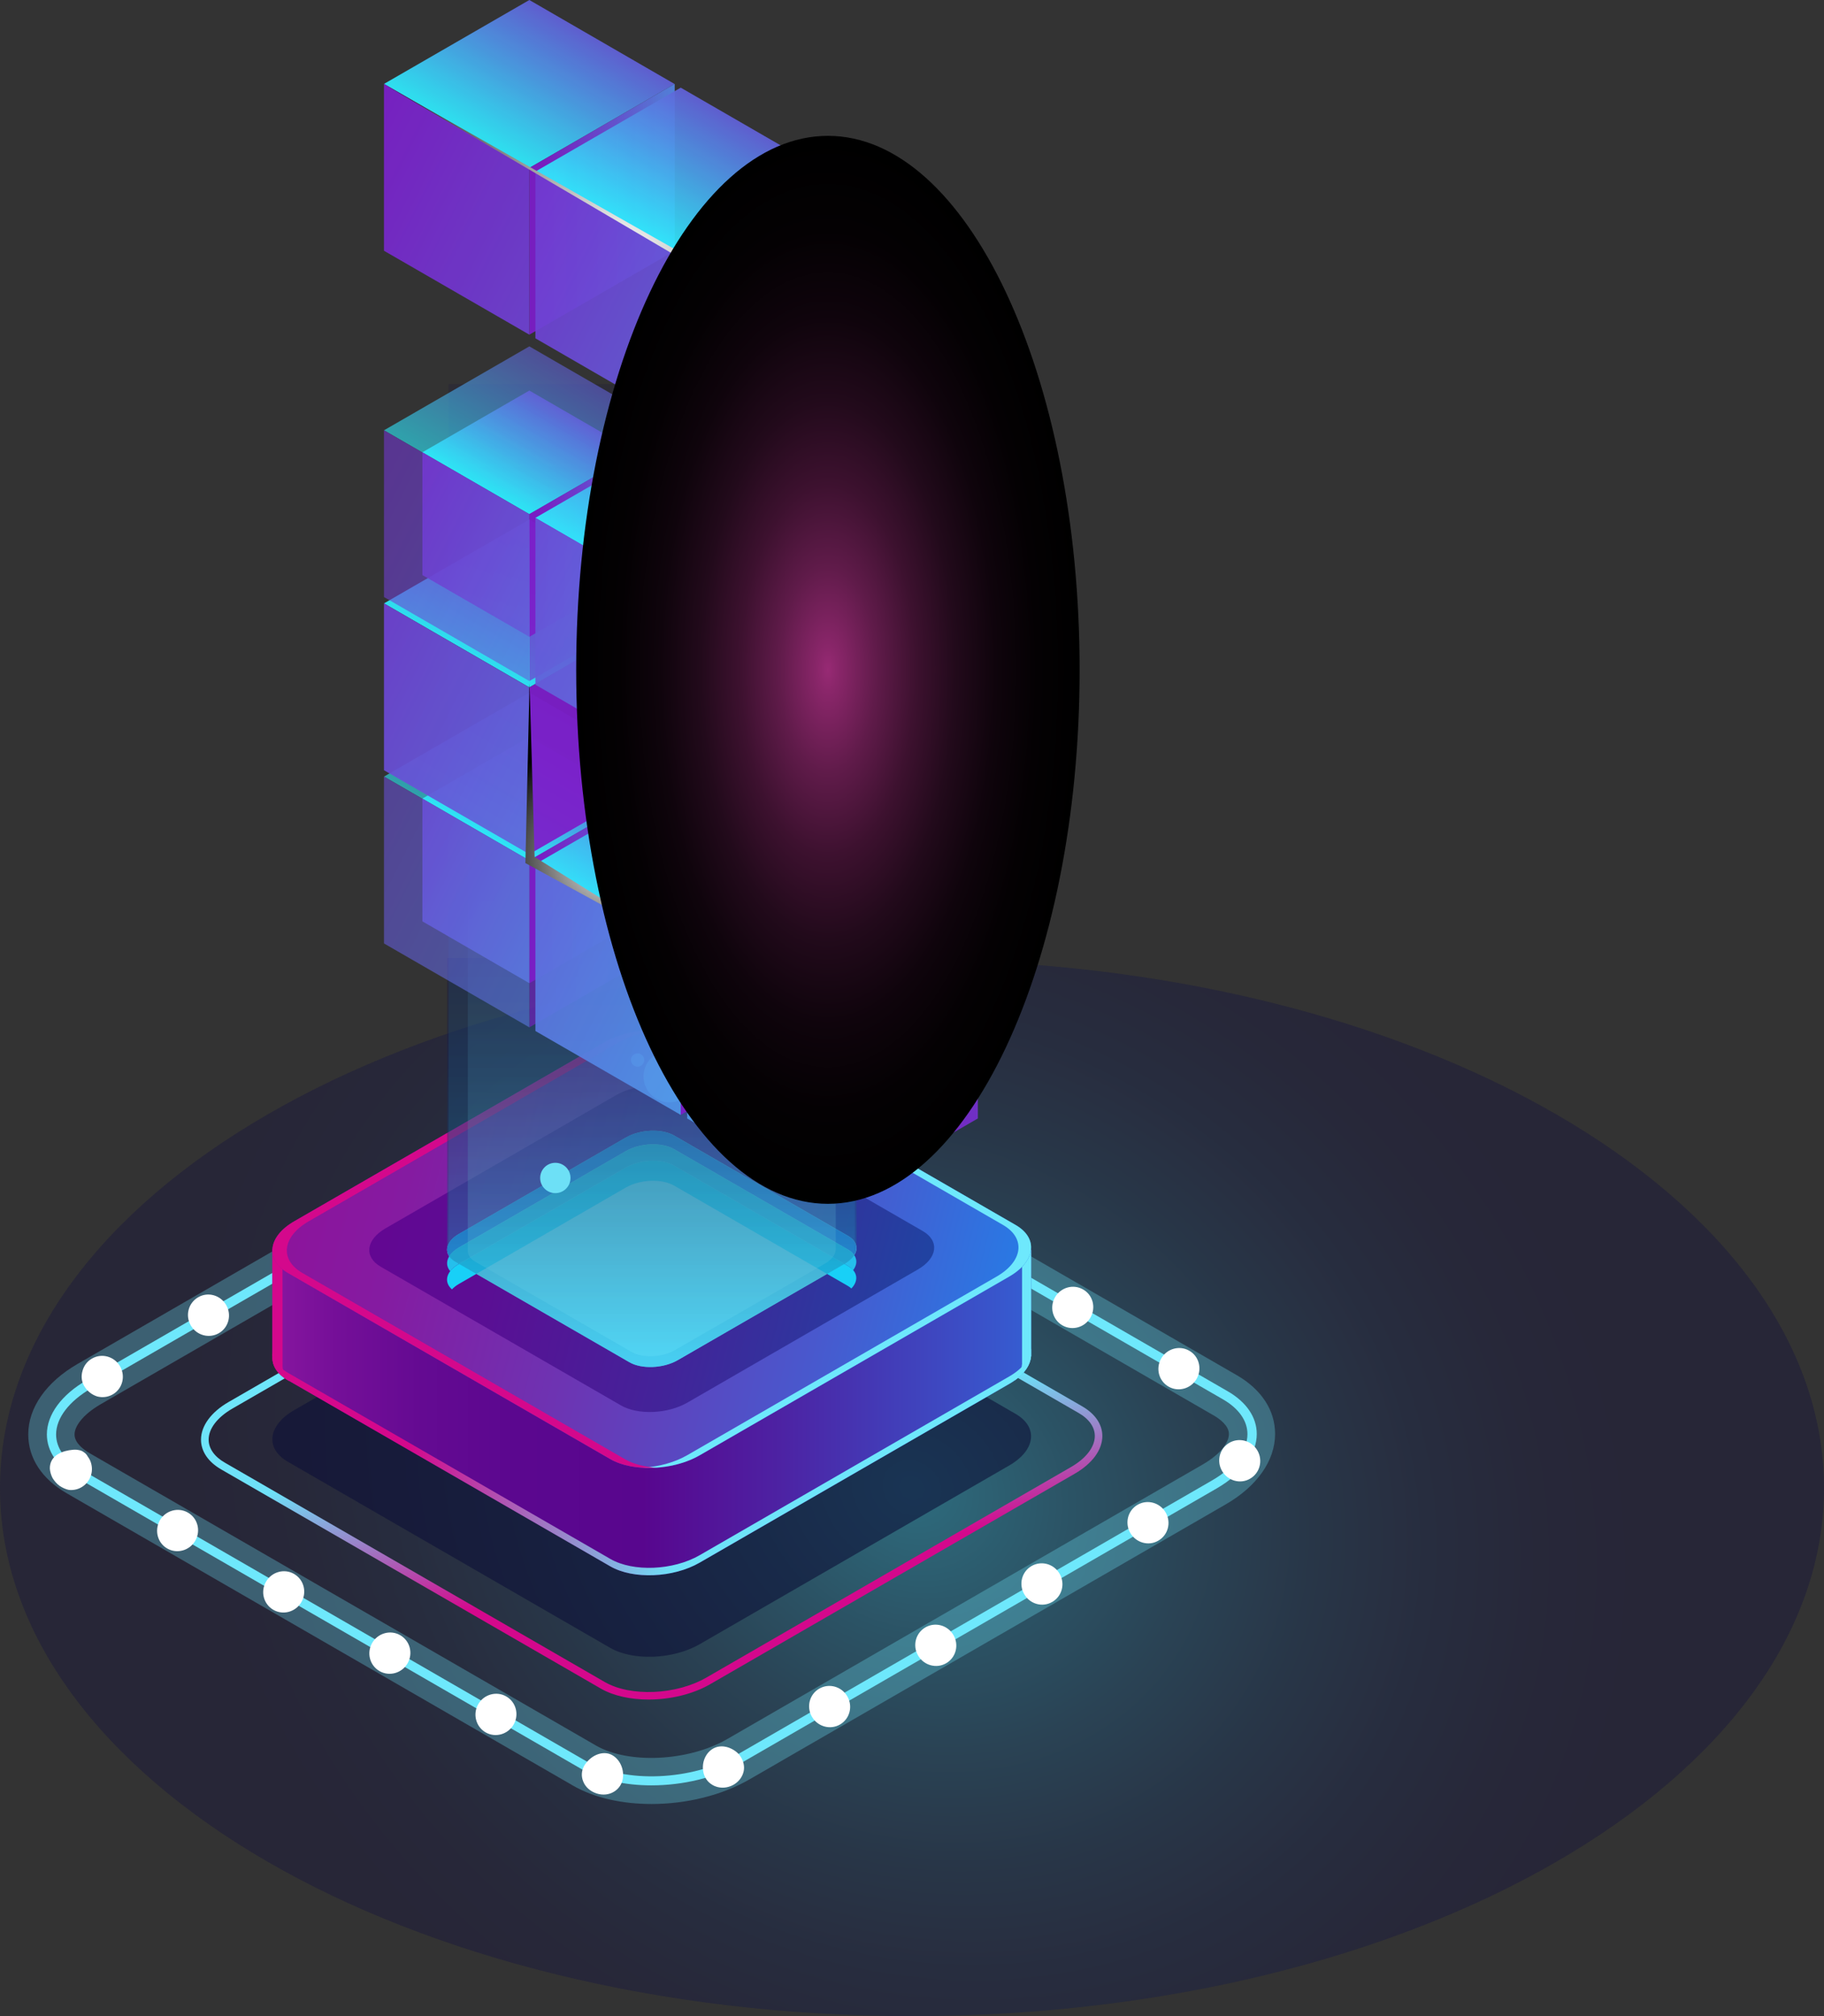 <svg width="190" height="210" viewBox="0 0 190 210" fill="none" xmlns="http://www.w3.org/2000/svg">
<rect x="0" y="0" width="190" height="210" fill="#333333" stroke="none"/>
<path opacity="0.4" d="M95 210C147.467 210 190 185.376 190 155C190 124.624 147.467 100 95 100C42.533 100 0 124.624 0 155C0 185.376 42.533 210 95 210Z" fill="url(#paint0_radial_238_2378)"/>
<path opacity="0.3" d="M67.872 187.906C64.826 187.906 61.905 187.277 59.664 185.976L6.928 155.529C4.357 154.043 2.942 151.874 2.942 149.407C2.942 146.63 4.811 143.956 8.084 142.066L57.61 113.468C63.112 110.288 71.238 109.999 76.1 112.797L128.837 143.243C131.408 144.73 132.822 146.898 132.822 149.355C132.822 152.133 130.954 154.807 127.681 156.696L78.155 185.294C75.182 187.029 71.444 187.906 67.872 187.906ZM67.934 115.698C65.188 115.698 62.256 116.369 60.026 117.66L10.5 146.258C8.487 147.425 7.764 148.653 7.764 149.417C7.764 150.316 8.755 151.028 9.343 151.369L62.08 181.815C65.477 183.777 71.733 183.467 75.749 181.144L125.275 152.546C127.289 151.379 128.011 150.15 128.011 149.376C128.011 148.478 127.02 147.776 126.432 147.435L73.695 116.989C72.188 116.121 70.123 115.698 67.934 115.698Z" fill="#6EE8FC"/>
<path d="M67.852 185.965C65.147 185.965 62.565 185.418 60.635 184.303L7.908 153.857C5.957 152.731 4.883 151.152 4.883 149.407C4.883 147.342 6.401 145.277 9.065 143.739L58.59 115.141C63.474 112.322 70.897 112.023 75.151 114.469L127.887 144.916C129.839 146.041 130.912 147.621 130.912 149.366C130.912 151.431 129.395 153.495 126.741 155.034L77.216 183.632C74.531 185.181 71.104 185.965 67.852 185.965ZM67.924 113.778C64.847 113.778 61.605 114.531 59.066 115.987L9.54 144.586C7.196 145.938 5.844 147.703 5.844 149.417C5.844 150.801 6.742 152.091 8.383 153.031L61.12 183.477C65.105 185.78 72.095 185.48 76.72 182.806L126.246 154.208C128.589 152.855 129.942 151.09 129.942 149.376C129.942 147.993 129.044 146.712 127.402 145.762L74.665 115.316C72.859 114.284 70.453 113.778 67.924 113.778Z" fill="#6EE8FC"/>
<path d="M49.815 177.51C50.414 176.477 51.725 176.116 52.737 176.704C53.759 177.293 54.099 178.604 53.501 179.636C52.902 180.669 51.591 181.03 50.579 180.442C49.567 179.853 49.226 178.542 49.815 177.51Z" fill="white"/>
<path d="M38.768 171.129C39.367 170.097 40.678 169.736 41.69 170.324C42.712 170.912 43.053 172.224 42.454 173.256C41.855 174.289 40.544 174.65 39.532 174.061C38.51 173.473 38.169 172.162 38.768 171.129Z" fill="white"/>
<path d="M27.71 164.749C28.309 163.716 29.62 163.355 30.632 163.943C31.654 164.532 31.995 165.843 31.396 166.875C30.797 167.908 29.486 168.269 28.474 167.681C27.452 167.092 27.112 165.781 27.71 164.749Z" fill="white"/>
<path d="M16.653 158.358C17.252 157.325 18.563 156.964 19.575 157.553C20.597 158.141 20.938 159.452 20.339 160.485C19.74 161.517 18.429 161.879 17.417 161.29C16.405 160.712 16.065 159.401 16.653 158.358Z" fill="white"/>
<path d="M5.998 151.492C6.504 151.172 7.082 151.059 7.537 151.017C7.784 150.986 8.001 150.997 8.187 151.038C8.404 151.069 8.579 151.141 8.734 151.265C8.92 151.379 9.044 151.534 9.158 151.74C9.323 151.957 9.447 152.215 9.509 152.483C9.643 153.01 9.581 153.598 9.282 154.115C8.982 154.631 8.507 154.982 7.981 155.126C7.712 155.199 7.433 155.219 7.165 155.188C6.855 155.126 6.515 154.972 6.205 154.765C5.895 154.538 5.647 154.239 5.472 153.949C5.307 153.629 5.214 153.289 5.193 152.979C5.172 152.329 5.492 151.802 5.998 151.492Z" fill="white"/>
<path d="M12.503 142.314C13.102 143.346 12.761 144.658 11.739 145.246C11.233 145.535 10.644 145.597 10.118 145.453C9.622 145.298 9.147 144.957 8.827 144.461C8.497 143.966 8.425 143.367 8.59 142.81C8.724 142.283 9.065 141.798 9.581 141.509C10.603 140.92 11.904 141.282 12.503 142.314Z" fill="white"/>
<path d="M23.56 135.934C24.159 136.966 23.818 138.277 22.796 138.866C21.774 139.454 20.473 139.093 19.874 138.06C19.276 137.028 19.616 135.717 20.638 135.128C21.65 134.529 22.961 134.891 23.56 135.934Z" fill="white"/>
<path d="M34.617 129.543C35.216 130.575 34.876 131.886 33.853 132.475C32.831 133.063 31.53 132.702 30.932 131.67C30.333 130.637 30.674 129.326 31.696 128.738C32.708 128.149 34.019 128.51 34.617 129.543Z" fill="white"/>
<path d="M45.664 123.162C46.263 124.195 45.923 125.506 44.901 126.095C43.878 126.683 42.578 126.322 41.979 125.289C41.38 124.257 41.721 122.946 42.743 122.357C43.765 121.769 45.066 122.13 45.664 123.162Z" fill="white"/>
<path d="M56.722 116.782C57.321 117.814 56.98 119.126 55.958 119.714C54.936 120.302 53.635 119.941 53.036 118.909C52.437 117.876 52.778 116.565 53.8 115.977C54.812 115.388 56.123 115.749 56.722 116.782Z" fill="white"/>
<path d="M68.781 113.323C68.698 114.511 67.82 115.43 66.788 115.502C65.766 115.564 64.764 114.769 64.537 113.592C64.31 112.415 65.188 111.269 66.509 111.186C67.841 111.093 68.853 112.126 68.781 113.323Z" fill="white"/>
<path d="M80.426 118.093C79.828 119.125 78.516 119.487 77.505 118.898C76.483 118.31 76.142 116.999 76.741 115.966C77.339 114.934 78.651 114.572 79.662 115.161C80.684 115.749 81.025 117.061 80.426 118.093Z" fill="white"/>
<path d="M91.484 124.474C90.885 125.506 89.574 125.867 88.562 125.279C87.54 124.69 87.199 123.379 87.798 122.347C88.397 121.314 89.708 120.953 90.72 121.542C91.742 122.13 92.083 123.441 91.484 124.474Z" fill="white"/>
<path d="M102.531 130.854C101.932 131.886 100.621 132.248 99.609 131.659C98.587 131.071 98.246 129.76 98.845 128.727C99.444 127.695 100.755 127.333 101.767 127.922C102.789 128.51 103.13 129.822 102.531 130.854Z" fill="white"/>
<path d="M113.588 137.245C112.989 138.277 111.678 138.639 110.666 138.05C109.644 137.462 109.304 136.15 109.902 135.118C110.501 134.086 111.812 133.724 112.824 134.313C113.846 134.891 114.187 136.202 113.588 137.245Z" fill="white"/>
<path d="M124.646 143.625C124.047 144.658 122.736 145.019 121.724 144.43C120.702 143.842 120.361 142.531 120.96 141.498C121.559 140.466 122.87 140.105 123.882 140.693C124.904 141.271 125.244 142.593 124.646 143.625Z" fill="white"/>
<path d="M117.738 159.669C117.139 158.637 117.48 157.325 118.502 156.737C119.524 156.148 120.825 156.51 121.424 157.542C122.023 158.575 121.682 159.886 120.66 160.474C119.648 161.073 118.337 160.701 117.738 159.669Z" fill="white"/>
<path d="M127.295 153.214C126.696 152.182 127.037 150.871 128.059 150.282C129.081 149.694 130.382 150.055 130.981 151.088C131.58 152.12 131.239 153.431 130.217 154.02C129.205 154.619 127.894 154.247 127.295 153.214Z" fill="white"/>
<path d="M106.692 166.05C106.093 165.017 106.433 163.706 107.456 163.118C108.478 162.529 109.779 162.89 110.377 163.923C110.976 164.955 110.635 166.266 109.613 166.855C108.591 167.454 107.29 167.092 106.692 166.05Z" fill="white"/>
<path d="M95.634 172.44C95.035 171.408 95.376 170.097 96.398 169.508C97.42 168.92 98.721 169.281 99.32 170.314C99.919 171.346 99.578 172.657 98.556 173.246C97.544 173.834 96.233 173.473 95.634 172.44Z" fill="white"/>
<path d="M84.577 178.821C83.978 177.788 84.319 176.477 85.341 175.889C86.363 175.3 87.664 175.662 88.263 176.694C88.861 177.726 88.521 179.038 87.499 179.626C86.487 180.215 85.176 179.853 84.577 178.821Z" fill="white"/>
<path d="M73.303 184.737C72.993 183.58 73.55 182.434 74.469 182.042C74.934 181.846 75.44 181.866 75.935 182.042C76.421 182.228 76.927 182.558 77.216 183.085C77.505 183.601 77.598 184.179 77.401 184.726C77.216 185.273 76.772 185.769 76.152 186.027C74.903 186.543 73.612 185.883 73.303 184.737Z" fill="white"/>
<path d="M60.872 183.89C61.523 182.868 62.617 182.403 63.495 182.692C64.382 183.002 65.053 184.066 64.878 185.253C64.703 186.43 63.474 187.245 62.132 186.801C61.471 186.585 60.965 186.12 60.748 185.552C60.521 184.995 60.573 184.406 60.872 183.89Z" fill="white"/>
<path opacity="0.6" d="M63.567 171.646L29.982 152.256C27.597 150.873 27.896 148.467 30.653 146.877L62.896 128.263C65.652 126.673 69.823 126.497 72.208 127.881L105.793 147.27C108.178 148.653 107.879 151.059 105.122 152.649L72.879 171.264C70.123 172.853 65.952 173.019 63.567 171.646Z" fill="#0C0F38"/>
<path d="M67.562 177.025C65.704 177.025 63.928 176.653 62.596 175.889L23.034 153.052C21.681 152.267 20.938 151.172 20.938 149.954C20.938 148.519 21.991 147.084 23.818 146.031L61.801 124.102C65.157 122.161 70.257 121.965 73.168 123.648L112.731 146.485C114.084 147.27 114.827 148.364 114.827 149.583C114.827 151.018 113.774 152.453 111.947 153.506L73.963 175.435C72.136 176.488 69.792 177.025 67.562 177.025ZM62.989 175.197C65.683 176.756 70.433 176.55 73.571 174.743L111.554 152.814C113.134 151.906 114.043 150.718 114.043 149.572C114.043 148.653 113.444 147.796 112.339 147.167L72.776 124.329C70.082 122.77 65.332 122.977 62.204 124.784L24.221 146.712C22.641 147.621 21.733 148.808 21.733 149.954C21.733 150.873 22.331 151.73 23.436 152.36L62.989 175.197Z" fill="url(#paint1_linear_238_2378)"/>
<path d="M107.404 130.09H90.751L72.208 119.384C69.823 118 65.652 118.176 62.896 119.766L45.024 130.08H28.382V141.261H28.392C28.32 142.19 28.846 143.099 29.992 143.759L63.577 163.149C65.962 164.532 70.133 164.357 72.89 162.767L105.133 144.152C106.568 143.326 107.332 142.273 107.404 141.271H107.414V130.09H107.404Z" fill="url(#paint2_linear_238_2378)"/>
<path d="M105.122 143.377L72.879 161.992C70.123 163.582 65.952 163.758 63.567 162.374L29.982 142.985C28.836 142.324 28.309 141.426 28.382 140.487H28.371V141.261H28.382C28.309 142.19 28.836 143.099 29.982 143.759L63.567 163.149C65.952 164.532 70.123 164.357 72.879 162.767L105.122 144.152C106.557 143.326 107.321 142.273 107.394 141.271H107.404V140.497H107.394C107.321 141.509 106.557 142.552 105.122 143.377Z" fill="url(#paint3_linear_238_2378)"/>
<path d="M29.435 142.046L29.424 130.864H46.067L63.939 120.55C66.695 118.961 70.866 118.785 73.251 120.168L91.794 130.875H107.394V130.1H90.741L72.198 119.394C69.813 118.011 65.642 118.186 62.886 119.776L45.014 130.09H28.371V141.271H28.382C28.309 142.201 28.836 143.109 29.982 143.77L30.168 143.883C29.631 143.326 29.383 142.696 29.435 142.046Z" fill="#D4088C"/>
<path d="M106.464 130.988V142.118H106.454C106.413 142.686 106.144 143.274 105.659 143.822C106.754 143.058 107.332 142.149 107.404 141.271H107.414V130.204C107.063 130.431 106.743 130.679 106.464 130.988Z" fill="#6EE8FC"/>
<path d="M63.567 151.978L29.982 132.589C27.597 131.205 27.896 128.8 30.653 127.21L62.896 108.595C65.652 107.005 69.823 106.829 72.208 108.213L105.793 127.602C108.178 128.985 107.879 131.391 105.122 132.981L72.879 151.596C70.123 153.186 65.952 153.351 63.567 151.978Z" fill="url(#paint4_linear_238_2378)"/>
<path d="M105.793 127.592L72.208 108.203C70.969 107.49 69.256 107.191 67.511 107.294C68.781 107.366 69.978 107.666 70.897 108.203L104.482 127.592C106.867 128.975 106.568 131.381 103.811 132.971L71.568 151.585C70.236 152.349 68.585 152.783 66.953 152.876C68.966 153 71.197 152.556 72.879 151.585L105.122 132.971C107.879 131.381 108.189 128.975 105.793 127.592Z" fill="#6EE8FC"/>
<path d="M64.672 146.382L39.666 131.948C37.89 130.926 38.107 129.13 40.162 127.943L64.166 114.077C66.22 112.89 69.328 112.766 71.104 113.788L96.109 128.221C97.885 129.244 97.668 131.04 95.614 132.227L71.609 146.093C69.555 147.28 66.447 147.414 64.672 146.382Z" fill="url(#paint5_linear_238_2378)"/>
<path d="M65.559 141.891L47.44 131.432C46.15 130.689 46.315 129.388 47.802 128.531L65.198 118.486C66.685 117.629 68.936 117.536 70.226 118.279L88.345 128.738C89.636 129.481 89.471 130.782 87.984 131.639L70.588 141.684C69.09 142.541 66.84 142.634 65.559 141.891Z" fill="#6DE0F6"/>
<path d="M65.074 151.978L31.489 132.589C29.104 131.205 29.404 128.8 32.16 127.21L64.403 108.595C65.714 107.841 67.335 107.408 68.946 107.304C66.902 107.16 64.62 107.604 62.896 108.595L30.653 127.21C27.896 128.8 27.597 131.205 29.982 132.589L63.567 151.978C64.816 152.7 66.571 152.99 68.347 152.876C67.108 152.793 65.962 152.494 65.074 151.978Z" fill="#D4088C"/>
<path d="M47.791 129.946L65.188 119.9C66.675 119.043 68.925 118.95 70.216 119.694L88.335 130.152C88.624 130.317 88.82 130.514 88.965 130.72C89.398 130.008 89.213 129.244 88.335 128.738L70.216 118.279C68.925 117.536 66.675 117.629 65.188 118.486L47.791 128.531C46.635 129.202 46.294 130.132 46.8 130.865C46.996 130.534 47.327 130.224 47.791 129.946Z" fill="#267FE5"/>
<path d="M47.791 131.659L65.188 121.614C66.675 120.757 68.925 120.664 70.216 121.407L88.335 131.866C88.562 132 88.727 132.145 88.862 132.31C89.44 131.556 89.285 130.71 88.335 130.162L70.216 119.704C68.925 118.961 66.675 119.053 65.188 119.91L47.791 129.956C46.563 130.668 46.253 131.67 46.904 132.413C47.11 132.134 47.399 131.876 47.791 131.659Z" fill="#25BFEC"/>
<path d="M47.079 134.302C47.265 134.106 47.502 133.91 47.791 133.745L65.188 123.699C66.675 122.842 68.925 122.749 70.216 123.493L88.335 133.951C88.469 134.034 88.583 134.116 88.686 134.209C89.45 133.414 89.367 132.465 88.335 131.866L70.216 121.407C68.925 120.664 66.675 120.757 65.188 121.614L47.791 131.659C46.459 132.423 46.201 133.538 47.079 134.302Z" fill="#18D0F7"/>
<path opacity="0.4" d="M89.202 99.788H46.573V130.183C46.573 130.648 46.862 131.102 47.44 131.432L65.559 141.891C66.85 142.634 69.101 142.541 70.588 141.684L87.984 131.639C88.758 131.195 89.171 130.627 89.213 130.09H89.223V99.788H89.202Z" fill="url(#paint6_linear_238_2378)"/>
<path opacity="0.2" d="M89.058 40H46.718V130.255C46.718 130.72 47.007 131.164 47.575 131.504L65.559 141.891C66.84 142.634 69.07 142.541 70.546 141.684L87.819 131.711C88.583 131.267 88.996 130.709 89.037 130.173H89.047V40H89.058Z" fill="url(#paint7_linear_238_2378)"/>
<path opacity="0.25" d="M87.044 48.61H48.731V130.296C48.731 130.72 48.989 131.122 49.505 131.422L65.787 140.817C66.943 141.488 68.966 141.405 70.298 140.631L85.94 131.618C86.631 131.215 87.003 130.709 87.044 130.224H87.055V48.61H87.044Z" fill="url(#paint8_linear_238_2378)"/>
<path d="M57.847 124.278C58.72 124.278 59.427 123.57 59.427 122.698C59.427 121.826 58.72 121.118 57.847 121.118C56.975 121.118 56.268 121.826 56.268 122.698C56.268 123.57 56.975 124.278 57.847 124.278Z" fill="#6DE0F6"/>
<path d="M69.73 114.82C71.219 114.82 72.425 113.614 72.425 112.126C72.425 110.637 71.219 109.431 69.73 109.431C68.242 109.431 67.036 110.637 67.036 112.126C67.036 113.614 68.242 114.82 69.73 114.82Z" fill="#6DE0F6"/>
<path d="M67.108 110.412C67.108 110.794 66.799 111.104 66.416 111.104C66.034 111.104 65.725 110.794 65.725 110.412C65.725 110.03 66.034 109.72 66.416 109.72C66.799 109.72 67.108 110.03 67.108 110.412Z" fill="#6DE0F6"/>
<path d="M78.165 98.24C78.907 98.24 79.508 97.639 79.508 96.897C79.508 96.156 78.907 95.555 78.165 95.555C77.424 95.555 76.823 96.156 76.823 96.897C76.823 97.639 77.424 98.24 78.165 98.24Z" fill="#6DE0F6"/>
<path d="M71.073 86.418C71.597 86.418 72.022 85.993 72.022 85.468C72.022 84.944 71.597 84.519 71.073 84.519C70.548 84.519 70.123 84.944 70.123 85.468C70.123 85.993 70.548 86.418 71.073 86.418Z" fill="#6DE0F6"/>
<g opacity="0.6">
<path d="M55.14 72.15L70.27 80.9L55.14 89.64L40 80.89L55.14 72.15Z" fill="url(#paint9_linear_238_2378)"/>
<path d="M70.28 98.27L55.14 107.01V89.63L70.28 80.89V98.27Z" fill="url(#paint10_linear_238_2378)"/>
<path d="M55.14 107.01L40 98.27V80.89L55.14 89.63V107.01Z" fill="url(#paint11_linear_238_2378)"/>
</g>
<g opacity="0.9">
<path d="M55.14 76.75L66.28 83.19L55.14 89.62L44 83.18L55.14 76.75Z" fill="url(#paint12_linear_238_2378)"/>
<path d="M66.29 95.97L55.14 102.41V89.62L66.29 83.18V95.97Z" fill="url(#paint13_linear_238_2378)"/>
<path d="M55.14 102.41L44 95.97V83.18L55.14 89.62V102.41Z" fill="url(#paint14_linear_238_2378)"/>
</g>
<g opacity="0.93">
<path d="M55.14 54.11L70.27 62.86L55.14 71.6L40 62.85L55.14 54.11Z" fill="url(#paint15_linear_238_2378)"/>
<path d="M70.28 80.23L55.14 88.97V71.6L70.28 62.85V80.23Z" fill="url(#paint16_linear_238_2378)"/>
<path d="M55.14 88.97L40 80.23V62.85L55.14 71.6V88.97Z" fill="url(#paint17_linear_238_2378)"/>
</g>
<g opacity="0.6">
<path d="M55.14 36.08L70.27 44.82L55.14 53.57L40 44.82L55.14 36.08Z" fill="url(#paint18_linear_238_2378)"/>
<path d="M70.28 62.19L55.14 70.94V53.56L70.28 44.82V62.19Z" fill="url(#paint19_linear_238_2378)"/>
<path d="M55.14 70.94L40 62.19V44.82L55.14 53.56V70.94Z" fill="url(#paint20_linear_238_2378)"/>
</g>
<g opacity="0.9">
<path d="M55.14 40.68L66.28 47.12L55.14 53.55L44 47.11L55.14 40.68Z" fill="url(#paint21_linear_238_2378)"/>
<path d="M66.29 59.9L55.14 66.33V53.55L66.29 47.11V59.9Z" fill="url(#paint22_linear_238_2378)"/>
<path d="M55.14 66.33L44 59.9V47.11L55.14 53.55V66.33Z" fill="url(#paint23_linear_238_2378)"/>
</g>
<g opacity="0.93">
<path d="M55.14 0L70.27 8.75L55.14 17.49L40 8.74L55.14 0Z" fill="url(#paint24_linear_238_2378)"/>
<path d="M70.28 26.12L55.14 34.86V17.49L70.28 8.74V26.12Z" fill="url(#paint25_linear_238_2378)"/>
<path d="M55.14 34.86L40 26.12V8.74L55.14 17.49V34.86Z" fill="url(#paint26_linear_238_2378)"/>
</g>
<g opacity="0.93">
<path d="M70.91 81.27L86.04 90.02L70.9 98.76L55.77 90.01L70.91 81.27Z" fill="url(#paint27_linear_238_2378)"/>
<path d="M86.05 107.39L70.91 116.13V98.76L86.05 90.02V107.39Z" fill="url(#paint28_linear_238_2378)"/>
<path d="M70.91 116.13L55.77 107.39V90.02L70.91 98.76V116.13Z" fill="url(#paint29_linear_238_2378)"/>
</g>
<g opacity="0.93">
<path d="M70.91 45.2L86.04 53.95L70.9 62.69L55.77 53.94L70.91 45.2Z" fill="url(#paint30_linear_238_2378)"/>
<path d="M86.05 71.32L70.91 80.06V62.68L86.05 53.94V71.32Z" fill="url(#paint31_linear_238_2378)"/>
<path d="M70.91 80.06L55.77 71.32V53.94L70.91 62.68V80.06Z" fill="url(#paint32_linear_238_2378)"/>
</g>
<g opacity="0.93">
<path d="M70.91 9.13L86.04 17.87L70.9 26.62L55.77 17.87L70.91 9.13Z" fill="url(#paint33_linear_238_2378)"/>
<path d="M86.05 35.24L70.91 43.99V26.61L86.05 17.87V35.24Z" fill="url(#paint34_linear_238_2378)"/>
<path d="M70.91 43.99L55.77 35.24V17.87L70.91 26.61V43.99Z" fill="url(#paint35_linear_238_2378)"/>
</g>
<g opacity="0.93">
<path d="M86.72 90.38L101.85 99.13L86.71 107.87L71.58 99.13L86.72 90.38Z" fill="url(#paint36_linear_238_2378)"/>
<path d="M101.86 116.5L86.72 125.24V107.87L101.86 99.13V116.5Z" fill="url(#paint37_linear_238_2378)"/>
<path d="M86.72 125.24L71.58 116.5V99.13L86.72 107.87V125.24Z" fill="url(#paint38_linear_238_2378)"/>
</g>
<g opacity="0.6">
<path d="M86.72 54.31L101.85 63.06L86.71 71.8L71.58 63.05L86.72 54.31Z" fill="url(#paint39_linear_238_2378)"/>
<path d="M101.86 80.43L86.72 89.17V71.79L101.86 63.05V80.43Z" fill="url(#paint40_linear_238_2378)"/>
<path d="M86.72 89.17L71.58 80.43V63.05L86.72 71.79V89.17Z" fill="url(#paint41_linear_238_2378)"/>
</g>
<g opacity="0.9">
<path d="M86.72 58.91L97.86 65.35L86.72 71.78L75.58 65.35L86.72 58.91Z" fill="url(#paint42_linear_238_2378)"/>
<path d="M97.86 78.13L86.72 84.57V71.78L97.86 65.35V78.13Z" fill="url(#paint43_linear_238_2378)"/>
<path d="M86.72 84.57L75.58 78.13V65.35L86.72 71.78V84.57Z" fill="url(#paint44_linear_238_2378)"/>
</g>
<g opacity="0.6">
<path d="M86.72 36.27L101.85 45.02L86.71 53.76L71.58 45.02L86.72 36.27Z" fill="url(#paint45_linear_238_2378)"/>
<path d="M101.86 62.39L86.72 71.13V53.76L101.86 45.02V62.39Z" fill="url(#paint46_linear_238_2378)"/>
<path d="M86.72 71.13L71.58 62.39V45.02L86.72 53.76V71.13Z" fill="url(#paint47_linear_238_2378)"/>
</g>
<g opacity="0.9">
<path d="M86.72 40.88L97.86 47.31L86.72 53.75L75.58 47.31L86.72 40.88Z" fill="url(#paint48_linear_238_2378)"/>
<path d="M97.86 60.1L86.72 66.53V53.74L97.86 47.31V60.1Z" fill="url(#paint49_linear_238_2378)"/>
<path d="M86.72 66.53L75.58 60.1V47.31L86.72 53.74V66.53Z" fill="url(#paint50_linear_238_2378)"/>
</g>
<g opacity="0.93">
<path d="M86.72 18.24L101.85 26.98L86.71 35.73L71.58 26.98L86.72 18.24Z" fill="url(#paint51_linear_238_2378)"/>
<path d="M101.86 44.35L86.72 53.1V35.72L101.86 26.98V44.35Z" fill="url(#paint52_linear_238_2378)"/>
<path d="M86.72 53.1L71.58 44.35V26.98L86.72 35.72V53.1Z" fill="url(#paint53_linear_238_2378)"/>
</g>
<path d="M86.65 89.05L87.07 36.02L101.79 27.25L86.53 35.17L40.08 8.82L86.21 35.92L86.65 89.05Z" fill="url(#paint54_radial_238_2378)"/>
<path d="M55.16 71.2L54.73 89.9L70.93 98.76L55.69 89.26L55.16 71.2Z" fill="url(#paint55_radial_238_2378)"/>
<g style="mix-blend-mode:color-dodge">
<path d="M86.24 125.39C100.721 125.39 112.46 100.488 112.46 69.77C112.46 39.052 100.721 14.15 86.24 14.15C71.759 14.15 60.02 39.052 60.02 69.77C60.02 100.488 71.759 125.39 86.24 125.39Z" fill="url(#paint56_radial_238_2378)"/>
</g>
<defs>
<radialGradient id="paint0_radial_238_2378" cx="0" cy="0" r="1" gradientUnits="userSpaceOnUse" gradientTransform="translate(95.003 154.998) rotate(30.067) scale(77.622 67.313)">
<stop offset="0.011" stop-color="#25BFEC"/>
<stop offset="0.045" stop-color="#24B4E1"/>
<stop offset="0.219" stop-color="#1F83B0"/>
<stop offset="0.39" stop-color="#1B5A86"/>
<stop offset="0.557" stop-color="#173A66"/>
<stop offset="0.717" stop-color="#152350"/>
<stop offset="0.868" stop-color="#131642"/>
<stop offset="1" stop-color="#13113D"/>
</radialGradient>
<linearGradient id="paint1_linear_238_2378" x1="63.655" y1="123.037" x2="72.12" y2="176.479" gradientUnits="userSpaceOnUse">
<stop stop-color="#6EE8FC"/>
<stop offset="0.22" stop-color="#6EE8FC"/>
<stop offset="0.489" stop-color="#6EE1F8"/>
<stop offset="0.774" stop-color="#D4088C"/>
<stop offset="1" stop-color="#D4088C"/>
</linearGradient>
<linearGradient id="paint2_linear_238_2378" x1="20.895" y1="141.27" x2="117.189" y2="141.27" gradientUnits="userSpaceOnUse">
<stop stop-color="#A31FA9"/>
<stop offset="0.067" stop-color="#8B17A0"/>
<stop offset="0.149" stop-color="#740F98"/>
<stop offset="0.239" stop-color="#640A92"/>
<stop offset="0.341" stop-color="#5B078F"/>
<stop offset="0.478" stop-color="#58068E"/>
<stop offset="0.626" stop-color="#4D22A3"/>
<stop offset="0.944" stop-color="#3168DA"/>
<stop offset="1" stop-color="#2C75E4"/>
</linearGradient>
<linearGradient id="paint3_linear_238_2378" x1="20.895" y1="152.293" x2="117.189" y2="152.293" gradientUnits="userSpaceOnUse">
<stop stop-color="#D4088C"/>
<stop offset="0.226" stop-color="#D4088C"/>
<stop offset="0.511" stop-color="#6EE1F8"/>
<stop offset="0.78" stop-color="#6EE8FC"/>
<stop offset="1" stop-color="#6EE8FC"/>
</linearGradient>
<linearGradient id="paint4_linear_238_2378" x1="27.723" y1="130.09" x2="101.856" y2="148.433" gradientUnits="userSpaceOnUse">
<stop stop-color="#8D139B"/>
<stop offset="0.165" stop-color="#851BA1"/>
<stop offset="0.428" stop-color="#6E33B2"/>
<stop offset="0.755" stop-color="#4958CD"/>
<stop offset="1" stop-color="#2979E4"/>
</linearGradient>
<linearGradient id="paint5_linear_238_2378" x1="37.985" y1="130.089" x2="93.177" y2="143.746" gradientUnits="userSpaceOnUse">
<stop stop-color="#630692"/>
<stop offset="0.226" stop-color="#5B0E94"/>
<stop offset="0.587" stop-color="#432399"/>
<stop offset="1" stop-color="#2142A1"/>
</linearGradient>
<linearGradient id="paint6_linear_238_2378" x1="67.888" y1="142.396" x2="67.888" y2="99.789" gradientUnits="userSpaceOnUse">
<stop offset="0.011" stop-color="#25BFEC"/>
<stop offset="0.045" stop-color="#24B4E1"/>
<stop offset="0.219" stop-color="#1F83B0"/>
<stop offset="0.39" stop-color="#1B5A86"/>
<stop offset="0.557" stop-color="#173A66"/>
<stop offset="0.717" stop-color="#152350"/>
<stop offset="0.868" stop-color="#131642"/>
<stop offset="1" stop-color="#13113D"/>
</linearGradient>
<linearGradient id="paint7_linear_238_2378" x1="67.887" y1="142.396" x2="67.887" y2="40.005" gradientUnits="userSpaceOnUse">
<stop offset="0.011" stop-color="#25BFEC"/>
<stop offset="0.045" stop-color="#24B4E1"/>
<stop offset="0.219" stop-color="#1F83B0"/>
<stop offset="0.39" stop-color="#1B5A86"/>
<stop offset="0.557" stop-color="#173A66"/>
<stop offset="0.717" stop-color="#152350"/>
<stop offset="0.868" stop-color="#131642"/>
<stop offset="1" stop-color="#13113D"/>
</linearGradient>
<linearGradient id="paint8_linear_238_2378" x1="67.887" y1="141.278" x2="67.887" y2="48.611" gradientUnits="userSpaceOnUse">
<stop offset="0.011" stop-color="#70E8FC"/>
<stop offset="0.148" stop-color="#5AB5CF"/>
<stop offset="0.303" stop-color="#4584A3"/>
<stop offset="0.456" stop-color="#335A7E"/>
<stop offset="0.605" stop-color="#253A62"/>
<stop offset="0.747" stop-color="#1B244D"/>
<stop offset="0.882" stop-color="#151641"/>
<stop offset="1" stop-color="#13113D"/>
</linearGradient>
<linearGradient id="paint9_linear_238_2378" x1="63.487" y1="66.43" x2="50.839" y2="88.337" gradientUnits="userSpaceOnUse">
<stop offset="0.03" stop-color="#7C1DC9"/>
<stop offset="0.214" stop-color="#6E41D2"/>
<stop offset="0.618" stop-color="#4C9BE8"/>
<stop offset="1" stop-color="#2AF6FF"/>
</linearGradient>
<linearGradient id="paint10_linear_238_2378" x1="55.821" y1="93.95" x2="91.809" y2="93.95" gradientUnits="userSpaceOnUse">
<stop offset="0.03" stop-color="#7C1DC9"/>
<stop offset="0.214" stop-color="#6E41D2"/>
<stop offset="0.618" stop-color="#4C9BE8"/>
<stop offset="1" stop-color="#2AF6FF"/>
</linearGradient>
<linearGradient id="paint11_linear_238_2378" x1="2.455" y1="71.156" x2="125.608" y2="133.375" gradientUnits="userSpaceOnUse">
<stop offset="0.03" stop-color="#7C1DC9"/>
<stop offset="0.214" stop-color="#6E41D2"/>
<stop offset="0.618" stop-color="#4C9BE8"/>
<stop offset="1" stop-color="#2AF6FF"/>
</linearGradient>
<linearGradient id="paint12_linear_238_2378" x1="61.284" y1="72.542" x2="51.975" y2="88.665" gradientUnits="userSpaceOnUse">
<stop offset="0.03" stop-color="#7C1DC9"/>
<stop offset="0.214" stop-color="#6E41D2"/>
<stop offset="0.618" stop-color="#4C9BE8"/>
<stop offset="1" stop-color="#2AF6FF"/>
</linearGradient>
<linearGradient id="paint13_linear_238_2378" x1="55.642" y1="92.796" x2="82.129" y2="92.796" gradientUnits="userSpaceOnUse">
<stop offset="0.03" stop-color="#7C1DC9"/>
<stop offset="0.214" stop-color="#6E41D2"/>
<stop offset="0.618" stop-color="#4C9BE8"/>
<stop offset="1" stop-color="#2AF6FF"/>
</linearGradient>
<linearGradient id="paint14_linear_238_2378" x1="16.364" y1="76.02" x2="107.005" y2="121.813" gradientUnits="userSpaceOnUse">
<stop offset="0.03" stop-color="#7C1DC9"/>
<stop offset="0.214" stop-color="#6E41D2"/>
<stop offset="0.618" stop-color="#4C9BE8"/>
<stop offset="1" stop-color="#2AF6FF"/>
</linearGradient>
<linearGradient id="paint15_linear_238_2378" x1="63.487" y1="48.394" x2="50.839" y2="70.301" gradientUnits="userSpaceOnUse">
<stop offset="0.03" stop-color="#7C1DC9"/>
<stop offset="0.214" stop-color="#6E41D2"/>
<stop offset="0.618" stop-color="#4C9BE8"/>
<stop offset="1" stop-color="#2AF6FF"/>
</linearGradient>
<linearGradient id="paint16_linear_238_2378" x1="59.861" y1="76.526" x2="135.55" y2="60.276" gradientUnits="userSpaceOnUse">
<stop offset="0.03" stop-color="#7C1DC9"/>
<stop offset="0.214" stop-color="#6E41D2"/>
<stop offset="0.618" stop-color="#4C9BE8"/>
<stop offset="1" stop-color="#2AF6FF"/>
</linearGradient>
<linearGradient id="paint17_linear_238_2378" x1="9.714" y1="56.787" x2="132.868" y2="119.006" gradientUnits="userSpaceOnUse">
<stop offset="0.03" stop-color="#7C1DC9"/>
<stop offset="0.214" stop-color="#6E41D2"/>
<stop offset="0.618" stop-color="#4C9BE8"/>
<stop offset="1" stop-color="#2AF6FF"/>
</linearGradient>
<linearGradient id="paint18_linear_238_2378" x1="63.487" y1="30.357" x2="50.839" y2="52.264" gradientUnits="userSpaceOnUse">
<stop offset="0.03" stop-color="#7C1DC9"/>
<stop offset="0.214" stop-color="#6E41D2"/>
<stop offset="0.618" stop-color="#4C9BE8"/>
<stop offset="1" stop-color="#2AF6FF"/>
</linearGradient>
<linearGradient id="paint19_linear_238_2378" x1="55.821" y1="57.877" x2="87.558" y2="57.877" gradientUnits="userSpaceOnUse">
<stop offset="0.03" stop-color="#7C1DC9"/>
<stop offset="0.214" stop-color="#6E41D2"/>
<stop offset="0.618" stop-color="#4C9BE8"/>
<stop offset="1" stop-color="#2AF6FF"/>
</linearGradient>
<linearGradient id="paint20_linear_238_2378" x1="16.973" y1="42.418" x2="140.127" y2="104.637" gradientUnits="userSpaceOnUse">
<stop offset="0.03" stop-color="#7C1DC9"/>
<stop offset="0.214" stop-color="#6E41D2"/>
<stop offset="0.618" stop-color="#4C9BE8"/>
<stop offset="1" stop-color="#2AF6FF"/>
</linearGradient>
<linearGradient id="paint21_linear_238_2378" x1="61.284" y1="36.469" x2="51.975" y2="52.592" gradientUnits="userSpaceOnUse">
<stop offset="0.03" stop-color="#7C1DC9"/>
<stop offset="0.214" stop-color="#6E41D2"/>
<stop offset="0.618" stop-color="#4C9BE8"/>
<stop offset="1" stop-color="#2AF6FF"/>
</linearGradient>
<linearGradient id="paint22_linear_238_2378" x1="55.642" y1="56.723" x2="79" y2="56.723" gradientUnits="userSpaceOnUse">
<stop offset="0.03" stop-color="#7C1DC9"/>
<stop offset="0.214" stop-color="#6E41D2"/>
<stop offset="0.618" stop-color="#4C9BE8"/>
<stop offset="1" stop-color="#2AF6FF"/>
</linearGradient>
<linearGradient id="paint23_linear_238_2378" x1="27.05" y1="45.346" x2="117.69" y2="91.138" gradientUnits="userSpaceOnUse">
<stop offset="0.03" stop-color="#7C1DC9"/>
<stop offset="0.214" stop-color="#6E41D2"/>
<stop offset="0.618" stop-color="#4C9BE8"/>
<stop offset="1" stop-color="#2AF6FF"/>
</linearGradient>
<linearGradient id="paint24_linear_238_2378" x1="63.487" y1="-5.716" x2="50.839" y2="16.191" gradientUnits="userSpaceOnUse">
<stop offset="0.03" stop-color="#7C1DC9"/>
<stop offset="0.214" stop-color="#6E41D2"/>
<stop offset="0.618" stop-color="#4C9BE8"/>
<stop offset="1" stop-color="#2AF6FF"/>
</linearGradient>
<linearGradient id="paint25_linear_238_2378" x1="55.821" y1="21.804" x2="83.306" y2="21.804" gradientUnits="userSpaceOnUse">
<stop offset="0.03" stop-color="#7C1DC9"/>
<stop offset="0.214" stop-color="#6E41D2"/>
<stop offset="0.618" stop-color="#4C9BE8"/>
<stop offset="1" stop-color="#2AF6FF"/>
</linearGradient>
<linearGradient id="paint26_linear_238_2378" x1="31.492" y1="13.68" x2="154.646" y2="75.899" gradientUnits="userSpaceOnUse">
<stop offset="0.03" stop-color="#7C1DC9"/>
<stop offset="0.214" stop-color="#6E41D2"/>
<stop offset="0.618" stop-color="#4C9BE8"/>
<stop offset="1" stop-color="#2AF6FF"/>
</linearGradient>
<linearGradient id="paint27_linear_238_2378" x1="79.256" y1="75.554" x2="66.608" y2="97.461" gradientUnits="userSpaceOnUse">
<stop offset="0.03" stop-color="#7C1DC9"/>
<stop offset="0.214" stop-color="#6E41D2"/>
<stop offset="0.618" stop-color="#4C9BE8"/>
<stop offset="1" stop-color="#2AF6FF"/>
</linearGradient>
<linearGradient id="paint28_linear_238_2378" x1="71.59" y1="103.074" x2="107.579" y2="103.074" gradientUnits="userSpaceOnUse">
<stop offset="0.03" stop-color="#7C1DC9"/>
<stop offset="0.214" stop-color="#6E41D2"/>
<stop offset="0.618" stop-color="#4C9BE8"/>
<stop offset="1" stop-color="#2AF6FF"/>
</linearGradient>
<linearGradient id="paint29_linear_238_2378" x1="1.989" y1="72.079" x2="125.143" y2="134.297" gradientUnits="userSpaceOnUse">
<stop offset="0.03" stop-color="#7C1DC9"/>
<stop offset="0.214" stop-color="#6E41D2"/>
<stop offset="0.618" stop-color="#4C9BE8"/>
<stop offset="1" stop-color="#2AF6FF"/>
</linearGradient>
<linearGradient id="paint30_linear_238_2378" x1="79.256" y1="39.481" x2="66.608" y2="61.388" gradientUnits="userSpaceOnUse">
<stop offset="0.03" stop-color="#7C1DC9"/>
<stop offset="0.214" stop-color="#6E41D2"/>
<stop offset="0.618" stop-color="#4C9BE8"/>
<stop offset="1" stop-color="#2AF6FF"/>
</linearGradient>
<linearGradient id="paint31_linear_238_2378" x1="71.59" y1="67.001" x2="103.327" y2="67.001" gradientUnits="userSpaceOnUse">
<stop offset="0.03" stop-color="#7C1DC9"/>
<stop offset="0.214" stop-color="#6E41D2"/>
<stop offset="0.618" stop-color="#4C9BE8"/>
<stop offset="1" stop-color="#2AF6FF"/>
</linearGradient>
<linearGradient id="paint32_linear_238_2378" x1="16.508" y1="43.34" x2="139.661" y2="105.559" gradientUnits="userSpaceOnUse">
<stop offset="0.03" stop-color="#7C1DC9"/>
<stop offset="0.214" stop-color="#6E41D2"/>
<stop offset="0.618" stop-color="#4C9BE8"/>
<stop offset="1" stop-color="#2AF6FF"/>
</linearGradient>
<linearGradient id="paint33_linear_238_2378" x1="79.256" y1="3.407" x2="66.608" y2="25.315" gradientUnits="userSpaceOnUse">
<stop offset="0.03" stop-color="#7C1DC9"/>
<stop offset="0.214" stop-color="#6E41D2"/>
<stop offset="0.618" stop-color="#4C9BE8"/>
<stop offset="1" stop-color="#2AF6FF"/>
</linearGradient>
<linearGradient id="paint34_linear_238_2378" x1="71.59" y1="30.928" x2="99.075" y2="30.928" gradientUnits="userSpaceOnUse">
<stop offset="0.03" stop-color="#7C1DC9"/>
<stop offset="0.214" stop-color="#6E41D2"/>
<stop offset="0.618" stop-color="#4C9BE8"/>
<stop offset="1" stop-color="#2AF6FF"/>
</linearGradient>
<linearGradient id="paint35_linear_238_2378" x1="31.026" y1="14.602" x2="154.18" y2="76.82" gradientUnits="userSpaceOnUse">
<stop offset="0.03" stop-color="#7C1DC9"/>
<stop offset="0.214" stop-color="#6E41D2"/>
<stop offset="0.618" stop-color="#4C9BE8"/>
<stop offset="1" stop-color="#2AF6FF"/>
</linearGradient>
<linearGradient id="paint36_linear_238_2378" x1="95.066" y1="84.664" x2="82.418" y2="106.571" gradientUnits="userSpaceOnUse">
<stop offset="0.03" stop-color="#7C1DC9"/>
<stop offset="0.214" stop-color="#6E41D2"/>
<stop offset="0.618" stop-color="#4C9BE8"/>
<stop offset="1" stop-color="#2AF6FF"/>
</linearGradient>
<linearGradient id="paint37_linear_238_2378" x1="91.441" y1="112.796" x2="167.129" y2="96.547" gradientUnits="userSpaceOnUse">
<stop offset="0.03" stop-color="#7C1DC9"/>
<stop offset="0.214" stop-color="#6E41D2"/>
<stop offset="0.618" stop-color="#4C9BE8"/>
<stop offset="1" stop-color="#2AF6FF"/>
</linearGradient>
<linearGradient id="paint38_linear_238_2378" x1="1.537" y1="72.973" x2="124.69" y2="135.191" gradientUnits="userSpaceOnUse">
<stop offset="0.03" stop-color="#7C1DC9"/>
<stop offset="0.214" stop-color="#6E41D2"/>
<stop offset="0.618" stop-color="#4C9BE8"/>
<stop offset="1" stop-color="#2AF6FF"/>
</linearGradient>
<linearGradient id="paint39_linear_238_2378" x1="95.066" y1="48.591" x2="82.418" y2="70.498" gradientUnits="userSpaceOnUse">
<stop offset="0.03" stop-color="#7C1DC9"/>
<stop offset="0.214" stop-color="#6E41D2"/>
<stop offset="0.618" stop-color="#4C9BE8"/>
<stop offset="1" stop-color="#2AF6FF"/>
</linearGradient>
<linearGradient id="paint40_linear_238_2378" x1="84.037" y1="78.312" x2="159.726" y2="62.063" gradientUnits="userSpaceOnUse">
<stop offset="0.03" stop-color="#7C1DC9"/>
<stop offset="0.214" stop-color="#6E41D2"/>
<stop offset="0.618" stop-color="#4C9BE8"/>
<stop offset="1" stop-color="#2AF6FF"/>
</linearGradient>
<linearGradient id="paint41_linear_238_2378" x1="16.056" y1="44.235" x2="139.209" y2="106.453" gradientUnits="userSpaceOnUse">
<stop offset="0.03" stop-color="#7C1DC9"/>
<stop offset="0.214" stop-color="#6E41D2"/>
<stop offset="0.618" stop-color="#4C9BE8"/>
<stop offset="1" stop-color="#2AF6FF"/>
</linearGradient>
<linearGradient id="paint42_linear_238_2378" x1="92.863" y1="54.703" x2="83.554" y2="70.826" gradientUnits="userSpaceOnUse">
<stop offset="0.03" stop-color="#7C1DC9"/>
<stop offset="0.214" stop-color="#6E41D2"/>
<stop offset="0.618" stop-color="#4C9BE8"/>
<stop offset="1" stop-color="#2AF6FF"/>
</linearGradient>
<linearGradient id="paint43_linear_238_2378" x1="84.746" y1="76.577" x2="140.452" y2="64.618" gradientUnits="userSpaceOnUse">
<stop offset="0.03" stop-color="#7C1DC9"/>
<stop offset="0.214" stop-color="#6E41D2"/>
<stop offset="0.618" stop-color="#4C9BE8"/>
<stop offset="1" stop-color="#2AF6FF"/>
</linearGradient>
<linearGradient id="paint44_linear_238_2378" x1="34.712" y1="51.496" x2="125.352" y2="97.288" gradientUnits="userSpaceOnUse">
<stop offset="0.03" stop-color="#7C1DC9"/>
<stop offset="0.214" stop-color="#6E41D2"/>
<stop offset="0.618" stop-color="#4C9BE8"/>
<stop offset="1" stop-color="#2AF6FF"/>
</linearGradient>
<linearGradient id="paint45_linear_238_2378" x1="95.066" y1="30.554" x2="82.418" y2="52.462" gradientUnits="userSpaceOnUse">
<stop offset="0.03" stop-color="#7C1DC9"/>
<stop offset="0.214" stop-color="#6E41D2"/>
<stop offset="0.618" stop-color="#4C9BE8"/>
<stop offset="1" stop-color="#2AF6FF"/>
</linearGradient>
<linearGradient id="paint46_linear_238_2378" x1="80.336" y1="61.071" x2="156.024" y2="44.821" gradientUnits="userSpaceOnUse">
<stop offset="0.03" stop-color="#7C1DC9"/>
<stop offset="0.214" stop-color="#6E41D2"/>
<stop offset="0.618" stop-color="#4C9BE8"/>
<stop offset="1" stop-color="#2AF6FF"/>
</linearGradient>
<linearGradient id="paint47_linear_238_2378" x1="23.315" y1="29.866" x2="146.469" y2="92.084" gradientUnits="userSpaceOnUse">
<stop offset="0.03" stop-color="#7C1DC9"/>
<stop offset="0.214" stop-color="#6E41D2"/>
<stop offset="0.618" stop-color="#4C9BE8"/>
<stop offset="1" stop-color="#2AF6FF"/>
</linearGradient>
<linearGradient id="paint48_linear_238_2378" x1="92.863" y1="36.666" x2="83.554" y2="52.789" gradientUnits="userSpaceOnUse">
<stop offset="0.03" stop-color="#7C1DC9"/>
<stop offset="0.214" stop-color="#6E41D2"/>
<stop offset="0.618" stop-color="#4C9BE8"/>
<stop offset="1" stop-color="#2AF6FF"/>
</linearGradient>
<linearGradient id="paint49_linear_238_2378" x1="82.022" y1="59.126" x2="137.727" y2="47.166" gradientUnits="userSpaceOnUse">
<stop offset="0.03" stop-color="#7C1DC9"/>
<stop offset="0.214" stop-color="#6E41D2"/>
<stop offset="0.618" stop-color="#4C9BE8"/>
<stop offset="1" stop-color="#2AF6FF"/>
</linearGradient>
<linearGradient id="paint50_linear_238_2378" x1="40.055" y1="36.159" x2="130.695" y2="81.951" gradientUnits="userSpaceOnUse">
<stop offset="0.03" stop-color="#7C1DC9"/>
<stop offset="0.214" stop-color="#6E41D2"/>
<stop offset="0.618" stop-color="#4C9BE8"/>
<stop offset="1" stop-color="#2AF6FF"/>
</linearGradient>
<linearGradient id="paint51_linear_238_2378" x1="95.066" y1="12.518" x2="82.418" y2="34.425" gradientUnits="userSpaceOnUse">
<stop offset="0.03" stop-color="#7C1DC9"/>
<stop offset="0.214" stop-color="#6E41D2"/>
<stop offset="0.618" stop-color="#4C9BE8"/>
<stop offset="1" stop-color="#2AF6FF"/>
</linearGradient>
<linearGradient id="paint52_linear_238_2378" x1="76.634" y1="43.829" x2="152.323" y2="27.579" gradientUnits="userSpaceOnUse">
<stop offset="0.03" stop-color="#7C1DC9"/>
<stop offset="0.214" stop-color="#6E41D2"/>
<stop offset="0.618" stop-color="#4C9BE8"/>
<stop offset="1" stop-color="#2AF6FF"/>
</linearGradient>
<linearGradient id="paint53_linear_238_2378" x1="30.575" y1="15.496" x2="153.728" y2="77.715" gradientUnits="userSpaceOnUse">
<stop offset="0.03" stop-color="#7C1DC9"/>
<stop offset="0.214" stop-color="#6E41D2"/>
<stop offset="0.618" stop-color="#4C9BE8"/>
<stop offset="1" stop-color="#2AF6FF"/>
</linearGradient>
<radialGradient id="paint54_radial_238_2378" cx="0" cy="0" r="1" gradientUnits="userSpaceOnUse" gradientTransform="translate(64.485 26.83) scale(34.331 34.331)">
<stop stop-color="white"/>
<stop offset="1"/>
</radialGradient>
<radialGradient id="paint55_radial_238_2378" cx="0" cy="0" r="1" gradientUnits="userSpaceOnUse" gradientTransform="translate(63.916 89.207) scale(13.15 13.15)">
<stop stop-color="white"/>
<stop offset="1"/>
</radialGradient>
<radialGradient id="paint56_radial_238_2378" cx="0" cy="0" r="1" gradientUnits="userSpaceOnUse" gradientTransform="translate(86.238 69.767) scale(26.218 55.624)">
<stop stop-color="#972A74"/>
<stop offset="0.041" stop-color="#8A266A"/>
<stop offset="0.194" stop-color="#601B4A"/>
<stop offset="0.35" stop-color="#3D112F"/>
<stop offset="0.507" stop-color="#220A1B"/>
<stop offset="0.667" stop-color="#0F040C"/>
<stop offset="0.829" stop-color="#040103"/>
<stop offset="1"/>
</radialGradient>
</defs>
</svg>

